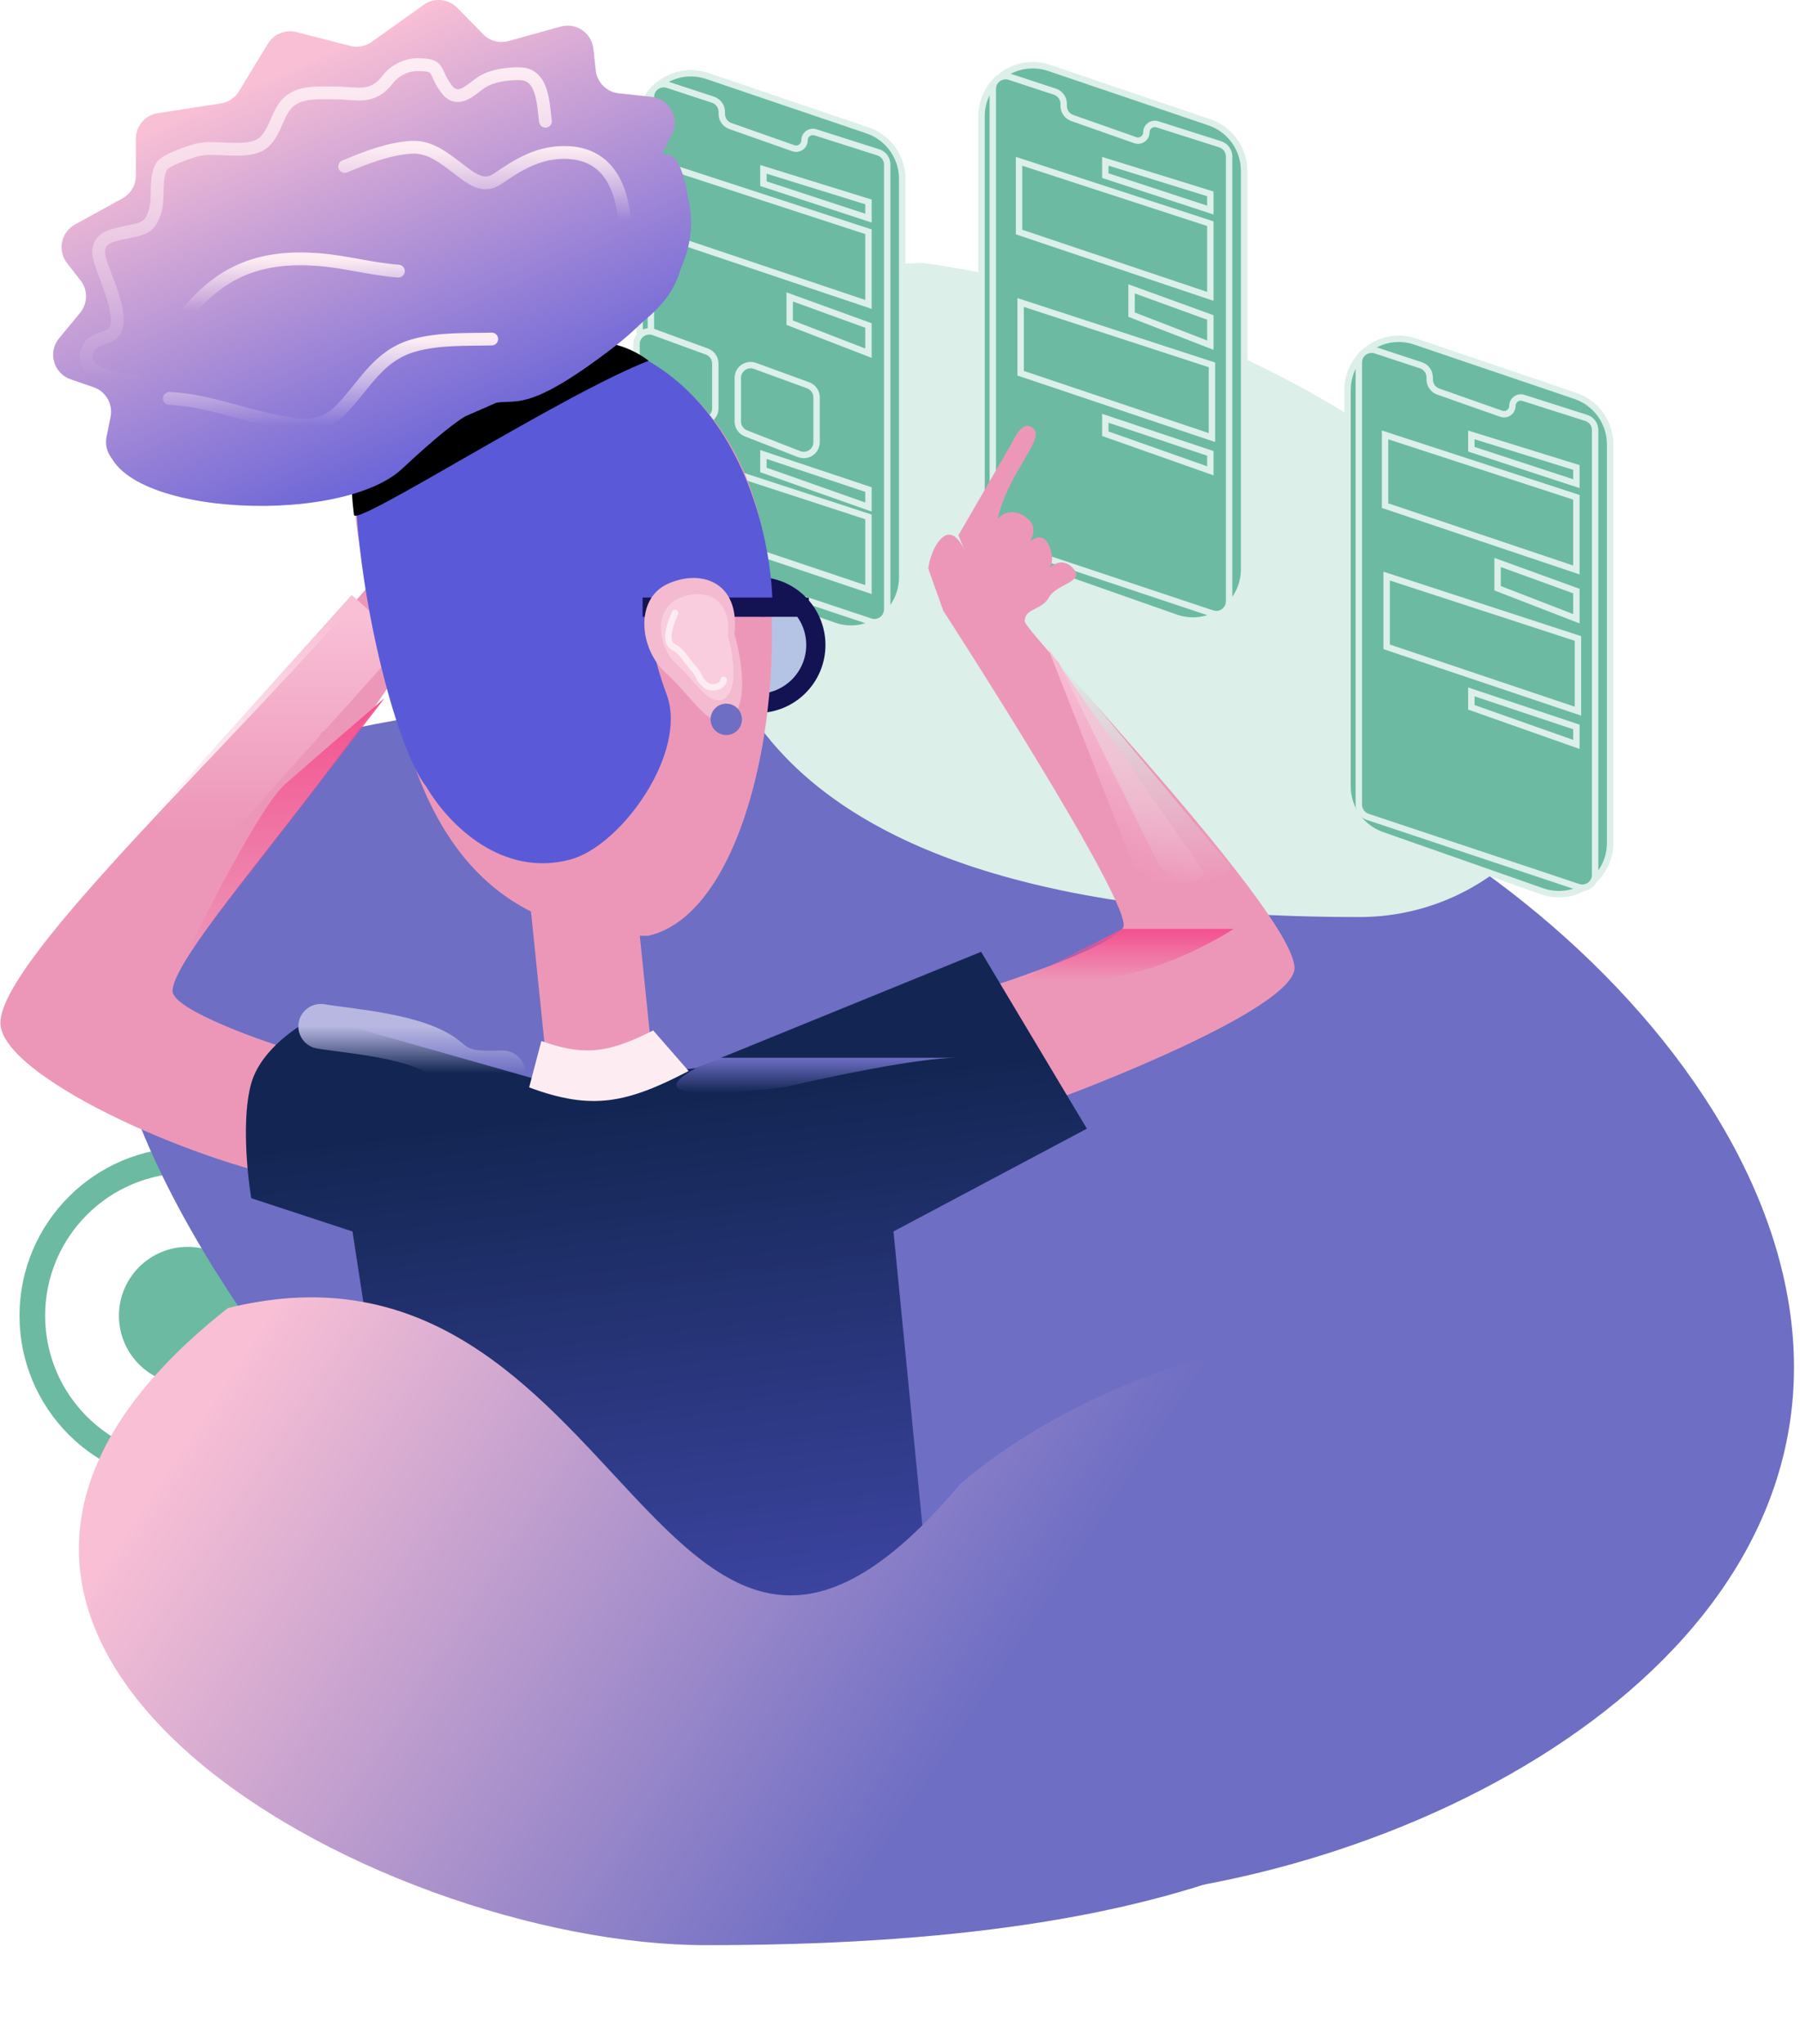 <svg width="281" height="319" viewBox="0 0 281 319" fill="none" xmlns="http://www.w3.org/2000/svg">
<circle r="10.744" transform="matrix(-1 0 0 1 29.311 205.334)" fill="#6CBAA2"/>
<circle r="24.264" transform="matrix(-1 0 0 1 29.311 205.334)" stroke="#6CBAA2" stroke-width="4"/>
<path d="M16.232 150.718C16.232 202.145 110.151 296.66 161.578 296.66C213.004 296.66 280.062 264.819 280.062 213.392C280.062 161.965 213.004 110.427 161.578 110.427C110.151 110.427 16.232 99.291 16.232 150.718Z" fill="#6E6EC4"/>
<path d="M108.698 76.458C108.698 96.015 108.698 143.116 212.223 143.116C231.858 143.116 247.776 127.261 247.776 107.704C247.776 88.146 205.426 49.898 144.252 41.045C124.616 41.045 108.698 56.9 108.698 76.458Z" fill="#DCEFE9"/>
<path d="M110.427 11.864L135.416 20.343C138.662 21.445 140.845 24.491 140.845 27.919V90.094C140.845 95.608 135.398 99.469 130.195 97.642L105.207 88.869C102.002 87.744 99.857 84.717 99.857 81.32V19.44C99.857 13.962 105.239 10.104 110.427 11.864Z" fill="#6CBAA2" stroke="#DCEFE9"/>
<path d="M101.614 84.135V15.139C101.614 13.778 102.945 12.814 104.238 13.239L111.305 15.562C112.126 15.832 112.68 16.599 112.68 17.462V17.782C112.68 18.63 113.216 19.386 114.016 19.668L123.849 23.131C124.7 23.431 125.592 22.799 125.592 21.897C125.592 21.011 126.453 20.381 127.297 20.65L137.11 23.775C137.94 24.039 138.503 24.81 138.503 25.681V95.093C138.503 96.458 137.166 97.422 135.871 96.99L102.981 86.032C102.164 85.76 101.614 84.996 101.614 84.135Z" fill="#6CBAA2" stroke="#DCEFE9"/>
<path d="M119.18 26.43L135.576 31.512V34.042L119.18 28.666V26.43Z" fill="#6CBAA2" stroke="#DCEFE9"/>
<path d="M119.18 70.932L135.576 76.405V79.13L119.18 73.341V70.932Z" fill="#6CBAA2" stroke="#DCEFE9"/>
<path d="M105.713 26.43L135.576 36.167V47.51L105.713 37.469V26.43Z" fill="#6CBAA2" stroke="#DCEFE9"/>
<path d="M105.713 70.932L135.576 80.669V92.012L105.713 81.972V70.932Z" fill="#6CBAA2" stroke="#DCEFE9"/>
<g filter="url(#filter0_d)">
<path d="M121.866 56.103L130.163 59.132C130.952 59.42 131.477 60.171 131.477 61.011V68.006C131.477 69.413 130.062 70.381 128.751 69.87L120.454 66.636C119.686 66.337 119.18 65.597 119.18 64.773V57.981C119.18 56.593 120.561 55.626 121.866 56.103Z" fill="#6CBAA2"/>
<path d="M121.866 56.103L130.163 59.132C130.952 59.42 131.477 60.171 131.477 61.011V68.006C131.477 69.413 130.062 70.381 128.751 69.87L120.454 66.636C119.686 66.337 119.18 65.597 119.18 64.773V57.981C119.18 56.593 120.561 55.626 121.866 56.103Z" stroke="#DCEFE9"/>
</g>
<g filter="url(#filter1_d)">
<path d="M106.056 50.833L114.353 53.862C115.142 54.15 115.667 54.901 115.667 55.741V62.736C115.667 64.143 114.252 65.111 112.941 64.6L104.644 61.366C103.876 61.067 103.37 60.327 103.37 59.503V52.712C103.37 51.322 104.752 50.356 106.056 50.833Z" fill="#6CBAA2"/>
<path d="M106.056 50.833L114.353 53.862C115.142 54.15 115.667 54.901 115.667 55.741V62.736C115.667 64.143 114.252 65.111 112.941 64.6L104.644 61.366C103.876 61.067 103.37 60.327 103.37 59.503V52.712C103.37 51.322 104.752 50.356 106.056 50.833Z" stroke="#DCEFE9"/>
</g>
<g filter="url(#filter2_d)">
<path d="M90.246 43.806L98.543 46.835C99.332 47.123 99.857 47.874 99.857 48.714V55.709C99.857 57.117 98.442 58.084 97.131 57.573L88.834 54.34C88.066 54.04 87.56 53.3 87.56 52.476V45.685C87.56 44.296 88.941 43.33 90.246 43.806Z" fill="#6CBAA2"/>
<path d="M90.246 43.806L98.543 46.835C99.332 47.123 99.857 47.874 99.857 48.714V55.709C99.857 57.117 98.442 58.084 97.131 57.573L88.834 54.34C88.066 54.04 87.56 53.3 87.56 52.476V45.685C87.56 44.296 88.941 43.33 90.246 43.806Z" stroke="#DCEFE9"/>
</g>
<path d="M123.279 46.339L135.576 50.8V55.122L123.279 50.36V46.339Z" fill="#6CBAA2" stroke="#DCEFE9"/>
<path d="M163.8 10.609L188.789 19.087C192.035 20.189 194.218 23.235 194.218 26.663V88.838C194.218 94.352 188.771 98.213 183.568 96.386L158.579 87.613C155.374 86.488 153.229 83.461 153.229 80.065V18.184C153.229 12.706 158.612 8.848 163.8 10.609Z" fill="#6CBAA2" stroke="#DCEFE9"/>
<path d="M154.987 82.879V13.884C154.987 12.522 156.318 11.559 157.611 11.984L164.678 14.307C165.499 14.576 166.054 15.343 166.054 16.207V16.526C166.054 17.374 166.589 18.131 167.389 18.412L177.222 21.875C178.073 22.175 178.965 21.544 178.965 20.641C178.965 19.756 179.827 19.126 180.671 19.395L190.484 22.519C191.313 22.784 191.877 23.554 191.877 24.425V93.837C191.877 95.202 190.54 96.166 189.245 95.735L156.355 84.776C155.538 84.504 154.987 83.74 154.987 82.879Z" fill="#6CBAA2" stroke="#DCEFE9"/>
<path d="M172.553 25.174L188.948 30.256V32.786L172.553 27.411V25.174Z" fill="#6CBAA2" stroke="#DCEFE9"/>
<path d="M172.553 65.281L188.948 70.754V73.479L172.553 67.689V65.281Z" fill="#6CBAA2" stroke="#DCEFE9"/>
<path d="M159.085 25.174L188.948 34.911V46.254L159.085 36.214V25.174Z" fill="#6CBAA2" stroke="#DCEFE9"/>
<path d="M159.332 47.208L189.195 56.945V68.288L159.332 58.248V47.208Z" fill="#6CBAA2" stroke="#DCEFE9"/>
<path d="M176.652 45.083L188.948 49.544V53.866L176.652 49.104V45.083Z" fill="#6CBAA2" stroke="#DCEFE9"/>
<path d="M220.94 53.306L245.929 61.785C249.175 62.886 251.358 65.933 251.358 69.361V131.536C251.358 137.05 245.911 140.91 240.708 139.084L215.719 130.311C212.514 129.186 210.369 126.159 210.369 122.762V60.882C210.369 55.404 215.752 51.546 220.94 53.306Z" fill="#6CBAA2" stroke="#DCEFE9"/>
<path d="M212.126 125.577V56.581C212.126 55.22 213.457 54.256 214.751 54.681L221.818 57.005C222.639 57.274 223.193 58.041 223.193 58.904V59.224C223.193 60.072 223.729 60.828 224.529 61.11L234.362 64.573C235.213 64.873 236.105 64.242 236.105 63.339C236.105 62.453 236.966 61.824 237.81 62.092L247.623 65.217C248.453 65.481 249.016 66.252 249.016 67.123V136.535C249.016 137.9 247.679 138.864 246.384 138.433L213.494 127.474C212.677 127.202 212.126 126.438 212.126 125.577Z" fill="#6CBAA2" stroke="#DCEFE9"/>
<path d="M229.693 67.872L246.089 72.954V75.484L229.693 70.109V67.872Z" fill="#6CBAA2" stroke="#DCEFE9"/>
<path d="M229.693 107.979L246.089 113.451V116.176L229.693 110.387V107.979Z" fill="#6CBAA2" stroke="#DCEFE9"/>
<path d="M216.225 67.872L246.089 77.609V88.952L216.225 78.912V67.872Z" fill="#6CBAA2" stroke="#DCEFE9"/>
<path d="M216.472 89.906L246.335 99.643V110.986L216.472 100.946V89.906Z" fill="#6CBAA2" stroke="#DCEFE9"/>
<path d="M233.792 87.781L246.089 92.242V96.564L233.792 91.802V87.781Z" fill="#6CBAA2" stroke="#DCEFE9"/>
<circle r="9.115" transform="matrix(-1 0 0 1 118.247 100.656)" fill="#5A5AD8" fill-opacity="0.3" stroke="#131353" stroke-width="3"/>
<path d="M26.943 154.676C26.943 157.612 41.738 162.854 47.242 164.348V184.399C29.235 181.097 0.062 167.765 0.062 159.63C0.062 149.486 38.042 114.573 58.329 90.512L63.743 102.307C51.016 123.066 26.943 148.779 26.943 154.676Z" fill="#ED97B8"/>
<path d="M25.35 125.725C23.32 127.984 23.505 131.462 25.764 133.493C28.023 135.523 31.5 135.338 33.531 133.079L25.35 125.725ZM54.903 92.85L25.35 125.725L33.531 133.079L63.083 100.204L54.903 92.85Z" fill="url(#paint0_linear)"/>
<path d="M147.263 95.325C147.263 95.325 177.222 141.607 175.335 144.768C173.447 147.93 155.283 153.78 155.283 153.78L166.37 171.001C166.37 171.001 199.632 158.64 201.991 151.704C204.35 144.768 159.967 98.674 159.967 96.976C159.967 94.853 162.596 95.325 163.775 93.202C164.955 91.079 169.437 90.843 167.55 88.72C166.04 87.021 164.405 88.012 163.775 88.72C164.247 88.169 164.545 86.904 163.775 85.181C162.897 83.212 161.656 83.828 160.751 84.53C161.368 83.648 161.783 82.057 160.439 80.935C158.367 79.205 156.597 80.07 155.755 80.935C157.406 73.811 163.004 68.621 161.417 66.969C159.848 65.338 158.539 67.958 157.901 69.235L157.878 69.281L149.622 83.53L150.565 85.889C150.093 84.709 148.772 82.633 147.263 83.766C145.753 84.898 145.061 87.54 144.904 88.72L147.263 95.325Z" fill="#ED97B8"/>
<path d="M192.032 135.098L164.875 102.616L181.015 135.116C181.949 136.105 184.692 137.943 188.188 137.378C191.685 136.813 192.208 135.623 192.032 135.098Z" fill="url(#paint1_linear)"/>
<path d="M187.886 135.981L163.652 101.264L176.909 135.042C177.754 136.109 180.327 138.177 183.859 137.918C187.392 137.658 188.016 136.518 187.886 135.981Z" fill="url(#paint2_linear)"/>
<path d="M62.151 110.67C69.064 140.994 86.4 146.048 101.186 146.048C117.445 142.341 124.018 104.793 118.718 81.548C113.419 58.303 92.534 46.163 69.652 55.363C46.77 64.563 56.851 87.424 62.151 110.67Z" fill="#ED97B8"/>
<path d="M88.996 134.153C78.514 136.928 70.203 128.963 66.585 122.83C61.679 116.695 55.498 91.456 55.498 74.707C55.734 66.686 61.962 50.881 84.986 51.825C113.765 53.004 120.606 82.006 120.606 94.994C120.606 101.363 93.643 80.076 104.093 108.44C107.396 117.404 97.016 132.03 88.996 134.153Z" fill="#5A5AD8"/>
<path d="M126.268 94.758H100.319" stroke="#131353" stroke-width="3"/>
<path d="M103.83 104.91C108.68 109.405 109.786 112.703 113.163 112.528C116.832 111.489 116.139 104.152 114.654 98.906C115.552 90.698 109.304 88.774 104.187 91.146C99.07 93.517 99.831 101.203 103.83 104.91Z" fill="#F3BAD0"/>
<path d="M105.591 103.628C109.187 106.961 110.008 109.406 112.511 109.277C115.232 108.506 114.718 103.066 113.617 99.176C114.283 93.091 109.65 91.664 105.856 93.423C102.062 95.181 102.626 100.88 105.591 103.628Z" fill="#F9CDDE"/>
<path d="M55.263 80.368C53.632 67.866 58.015 66.214 58.094 64.327C58.094 64.327 60.3 64.043 64.699 62.44C72.785 59.493 82.35 54.681 91.591 53.476C97.017 52.768 101.263 56.307 101.263 56.307C87.974 61.418 55.514 82.295 55.263 80.368Z" fill="black"/>
<path d="M41.818 6.83C42.743 5.308 44.555 4.57 46.28 5.012L54.68 7.165C55.836 7.461 57.063 7.232 58.035 6.539L66.143 0.753C67.767 -0.406 69.993 -0.209 71.387 1.218L75.412 5.335C76.443 6.39 77.966 6.8 79.386 6.406L87.53 4.147C89.933 3.481 92.36 5.125 92.633 7.603L93.006 10.985C93.214 12.874 94.709 14.363 96.598 14.565L101.715 15.111C104.523 15.411 106.168 18.422 104.902 20.947L103.197 24.351C103.056 24.631 106.717 20.806 107.883 35.036C104.902 44.497 110.227 48.825 72.44 65.058C31.673 90.04 27.899 73.144 17.887 71.979C16.881 71.066 16.337 69.659 16.635 68.18L17.263 65.058C17.663 63.072 16.533 61.097 14.618 60.435L11.019 59.193C8.35 58.271 7.422 54.967 9.222 52.791L12.5 48.825C13.711 47.36 13.739 45.25 12.568 43.754L10.471 41.074C8.935 39.11 9.523 36.238 11.707 35.036L19.111 30.961C20.402 30.25 21.205 28.892 21.206 27.418L21.207 21.66C21.208 19.665 22.662 17.969 24.633 17.663L34.477 16.136C35.656 15.953 36.695 15.259 37.315 14.239L41.818 6.83Z" fill="url(#paint3_linear)"/>
<path d="M95.458 54.451C113.099 40.976 108.168 28.51 103.497 23.961L82.253 29.714C60.677 38.147 17.912 57.549 16.747 68.156C15.406 80.368 52.807 82.494 62.791 73.144C83.793 53.475 73.408 71.296 95.458 54.451Z" fill="url(#paint4_linear)"/>
<path d="M99.106 138.497L82.68 140.182L85.071 163.494C91.496 166.083 95.093 165.618 101.497 161.809L99.106 138.497Z" fill="#ED97B8"/>
<path d="M49.366 158.686L85.93 169.066L108.576 166.707L153.161 148.543L169.674 176.143L139.479 192.184L147.498 273.679C147.498 296.798 115.646 283.984 98.85 283.984C82.054 283.984 66.617 304.868 66.617 267.412L55.027 192.184L39.222 186.994C38.593 183.22 37.712 174.35 39.222 169.066C40.732 163.782 46.614 159.944 49.366 158.686Z" fill="url(#paint5_linear)"/>
<path d="M101.97 160.809C95.082 164.304 91.256 164.884 84.514 162.461L82.605 169.7C92.392 173.34 97.836 172.179 107.503 167.146L101.97 160.809Z" fill="#FDEDF3"/>
<path d="M149.4 165.075H111.978C96.59 171.93 112.678 170.963 122.645 169.622C129.115 168.106 143.524 165.075 149.4 165.075Z" fill="url(#paint6_linear)"/>
<path d="M35.578 204.14C-30.081 255.772 58.857 303.566 110.15 303.566C184.505 303.566 230.467 287.449 245.986 239.656C245.986 193.396 180.625 205.334 149.885 231.598C102.73 287.723 98.253 188.621 35.578 204.14Z" fill="url(#paint7_linear)"/>
<path d="M105.371 95.659C104.852 96.987 103.447 100.079 105.16 100.986C106.189 101.531 106.749 102.397 107.48 103.359C108.298 104.436 108.75 104.714 109.274 105.891C109.426 106.233 109.934 106.715 110.223 106.946C111.074 107.627 112.966 107.168 112.966 106.102" stroke="#FDEDF3" stroke-linecap="round" stroke-linejoin="round"/>
<path d="M30.182 143.603C32.391 138.876 34.642 135.82 38.252 132.21C40.964 129.498 42.492 126.583 44.423 123.296C46.264 120.161 49.013 117.808 50.594 114.646" stroke="#ED97B8" stroke-linecap="round" stroke-linejoin="round"/>
<path d="M50.594 114.646C44.536 124.588 33.635 132.123 29.233 143.128" stroke="#ED97B8" stroke-linecap="round" stroke-linejoin="round"/>
<path d="M29.233 143.128C36.298 133.511 43.717 124.171 52.493 116.071" stroke="#ED97B8" stroke-linecap="round" stroke-linejoin="round"/>
<circle cx="113.376" cy="112.265" r="2.448" fill="#6E6EC4"/>
<path d="M50.075 160.179C54.902 160.976 65.643 161.678 69.906 165.468C72.534 167.803 75.212 167.451 78.5 167.451" stroke="url(#paint8_linear)" stroke-width="7" stroke-linecap="round" stroke-linejoin="round"/>
<path d="M28.741 149.687L60.042 108.943C56.37 112.09 48.116 119.19 44.479 122.408C40.842 125.625 32.471 141.935 28.741 149.687Z" fill="url(#paint9_linear)"/>
<path d="M192.592 144.966H175.28L159.892 152.66C160.766 153.01 164.508 153.499 172.482 152.66C180.456 151.82 189.211 147.181 192.592 144.966Z" fill="url(#paint10_linear)"/>
<path d="M21.139 59.533C18.688 59.264 11.283 58.328 14.075 53.892C14.417 53.349 16.042 52.728 16.626 52.568C21.015 51.361 15.452 41.917 15.4 39.52C15.348 37.152 17.125 36.834 19.275 36.331C21.998 35.695 23.355 35.909 24.229 32.898C24.848 30.768 24.138 27.932 25.21 25.982C25.773 24.959 29.957 23.57 30.949 23.357C33.7 22.768 38.171 23.981 40.588 22.622C42.655 21.459 43.065 18.558 44.34 16.735C46.136 14.171 49.35 14.503 52.213 14.503C55.789 14.503 58.08 15.595 60.552 12.37C61.563 11.051 63.389 10.089 65.138 10.089C68.985 10.089 67.572 11.115 69.725 13.915C71.557 16.297 73.586 13.865 75.219 12.811C76.807 11.787 79.387 11.449 81.228 11.511C84.829 11.632 84.778 16.302 85.152 18.918" stroke="url(#paint11_linear)" stroke-width="2" stroke-linecap="round" stroke-linejoin="round"/>
<path d="M29.527 48.496C34.918 42.028 41.141 39.874 49.59 40.501C53.834 40.816 57.954 41.99 62.196 42.316" stroke="url(#paint12_linear)" stroke-width="2" stroke-linecap="round" stroke-linejoin="round"/>
<path d="M53.808 25.982C57.131 24.597 60.571 23.224 64.207 22.989C67.106 22.802 69.371 24.69 71.564 26.349C73.522 27.831 75.412 29.468 77.696 27.895C80.826 25.739 83.787 23.922 87.653 23.799C94.228 23.59 96.895 28.186 97.513 34.37" stroke="url(#paint13_linear)" stroke-width="2" stroke-linecap="round" stroke-linejoin="round"/>
<path d="M26.437 62.182C31.777 62.393 36.898 64.384 42.085 65.517C46.414 66.463 50.002 67.311 53.318 63.85C56.974 60.033 59.03 55.534 64.501 53.941C68.427 52.798 72.724 53.017 76.764 52.911" stroke="url(#paint14_linear)" stroke-width="2" stroke-linecap="round" stroke-linejoin="round"/>
<defs>
<filter id="filter0_d" x="106.68" y="48.479" width="29.297" height="31.029" filterUnits="userSpaceOnUse" color-interpolation-filters="sRGB">
<feFlood flood-opacity="0" result="BackgroundImageFix"/>
<feColorMatrix in="SourceAlpha" type="matrix" values="0 0 0 0 0 0 0 0 0 0 0 0 0 0 0 0 0 0 127 0"/>
<feOffset dx="-4" dy="1"/>
<feGaussianBlur stdDeviation="4"/>
<feColorMatrix type="matrix" values="0 0 0 0 0.432 0 0 0 0 0.432 0 0 0 0 0.768 0 0 0 0.5 0"/>
<feBlend mode="normal" in2="BackgroundImageFix" result="effect1_dropShadow"/>
<feBlend mode="normal" in="SourceGraphic" in2="effect1_dropShadow" result="shape"/>
</filter>
<filter id="filter1_d" x="90.87" y="43.209" width="29.297" height="31.029" filterUnits="userSpaceOnUse" color-interpolation-filters="sRGB">
<feFlood flood-opacity="0" result="BackgroundImageFix"/>
<feColorMatrix in="SourceAlpha" type="matrix" values="0 0 0 0 0 0 0 0 0 0 0 0 0 0 0 0 0 0 127 0"/>
<feOffset dx="-4" dy="1"/>
<feGaussianBlur stdDeviation="4"/>
<feColorMatrix type="matrix" values="0 0 0 0 0.432 0 0 0 0 0.432 0 0 0 0 0.768 0 0 0 0.5 0"/>
<feBlend mode="normal" in2="BackgroundImageFix" result="effect1_dropShadow"/>
<feBlend mode="normal" in="SourceGraphic" in2="effect1_dropShadow" result="shape"/>
</filter>
<filter id="filter2_d" x="75.06" y="36.183" width="29.297" height="31.029" filterUnits="userSpaceOnUse" color-interpolation-filters="sRGB">
<feFlood flood-opacity="0" result="BackgroundImageFix"/>
<feColorMatrix in="SourceAlpha" type="matrix" values="0 0 0 0 0 0 0 0 0 0 0 0 0 0 0 0 0 0 127 0"/>
<feOffset dx="-4" dy="1"/>
<feGaussianBlur stdDeviation="4"/>
<feColorMatrix type="matrix" values="0 0 0 0 0.432 0 0 0 0 0.432 0 0 0 0 0.768 0 0 0 0.5 0"/>
<feBlend mode="normal" in2="BackgroundImageFix" result="effect1_dropShadow"/>
<feBlend mode="normal" in="SourceGraphic" in2="effect1_dropShadow" result="shape"/>
</filter>
<linearGradient id="paint0_linear" x1="44.217" y1="96.527" x2="44.217" y2="129.402" gradientUnits="userSpaceOnUse">
<stop stop-color="#F8BFD5"/>
<stop offset="1" stop-color="#F8BFD5" stop-opacity="0"/>
</linearGradient>
<linearGradient id="paint1_linear" x1="178.442" y1="102.595" x2="178.498" y2="137.497" gradientUnits="userSpaceOnUse">
<stop stop-color="#DCEFE9"/>
<stop offset="1" stop-color="#DCEFE9" stop-opacity="0"/>
</linearGradient>
<linearGradient id="paint2_linear" x1="178.078" y1="106.844" x2="167.236" y2="132.025" gradientUnits="userSpaceOnUse">
<stop stop-color="#F8BFD5"/>
<stop offset="1" stop-color="#F8BFD5" stop-opacity="0"/>
</linearGradient>
<linearGradient id="paint3_linear" x1="43.338" y1="11.64" x2="73.482" y2="78.791" gradientUnits="userSpaceOnUse">
<stop stop-color="#F8BFD5"/>
<stop offset="1" stop-color="#5A5AD8"/>
</linearGradient>
<linearGradient id="paint4_linear" x1="43.338" y1="11.64" x2="73.482" y2="78.791" gradientUnits="userSpaceOnUse">
<stop stop-color="#F8BFD5"/>
<stop offset="1" stop-color="#5A5AD8"/>
</linearGradient>
<linearGradient id="paint5_linear" x1="94.672" y1="173.259" x2="111.385" y2="309.353" gradientUnits="userSpaceOnUse">
<stop stop-color="#132653"/>
<stop offset="1" stop-color="#5A5AD8"/>
</linearGradient>
<linearGradient id="paint6_linear" x1="127.9" y1="165.075" x2="127.9" y2="170.58" gradientUnits="userSpaceOnUse">
<stop stop-color="#6E6EC4"/>
<stop offset="1" stop-color="#6E6EC4" stop-opacity="0"/>
</linearGradient>
<linearGradient id="paint7_linear" x1="23.64" y1="232.792" x2="128.985" y2="302.794" gradientUnits="userSpaceOnUse">
<stop stop-color="#F8BFD5"/>
<stop offset="1" stop-color="#6E6EC4"/>
</linearGradient>
<linearGradient id="paint8_linear" x1="64.287" y1="160.179" x2="64.287" y2="167.47" gradientUnits="userSpaceOnUse">
<stop stop-color="#B7B7E1"/>
<stop offset="1" stop-color="#B7B7E1" stop-opacity="0"/>
</linearGradient>
<linearGradient id="paint9_linear" x1="44.391" y1="108.943" x2="44.391" y2="149.687" gradientUnits="userSpaceOnUse">
<stop stop-color="#F4508F"/>
<stop offset="1" stop-color="#F4508F" stop-opacity="0"/>
</linearGradient>
<linearGradient id="paint10_linear" x1="176.242" y1="144.966" x2="176.242" y2="153.123" gradientUnits="userSpaceOnUse">
<stop stop-color="#F4508F"/>
<stop offset="1" stop-color="#F4508F" stop-opacity="0"/>
</linearGradient>
<linearGradient id="paint11_linear" x1="49.304" y1="10.089" x2="49.304" y2="59.533" gradientUnits="userSpaceOnUse">
<stop stop-color="#FDEDF3"/>
<stop offset="1" stop-color="#FDEDF3" stop-opacity="0"/>
</linearGradient>
<linearGradient id="paint12_linear" x1="45.862" y1="40.397" x2="45.862" y2="48.496" gradientUnits="userSpaceOnUse">
<stop stop-color="#FDEDF3"/>
<stop offset="1" stop-color="#FDEDF3" stop-opacity="0"/>
</linearGradient>
<linearGradient id="paint13_linear" x1="75.66" y1="22.977" x2="75.66" y2="34.37" gradientUnits="userSpaceOnUse">
<stop stop-color="#FDEDF3"/>
<stop offset="1" stop-color="#FDEDF3" stop-opacity="0"/>
</linearGradient>
<linearGradient id="paint14_linear" x1="51.601" y1="52.911" x2="51.601" y2="66.351" gradientUnits="userSpaceOnUse">
<stop stop-color="#FDEDF3"/>
<stop offset="1" stop-color="#FDEDF3" stop-opacity="0"/>
</linearGradient>
</defs>
</svg>
